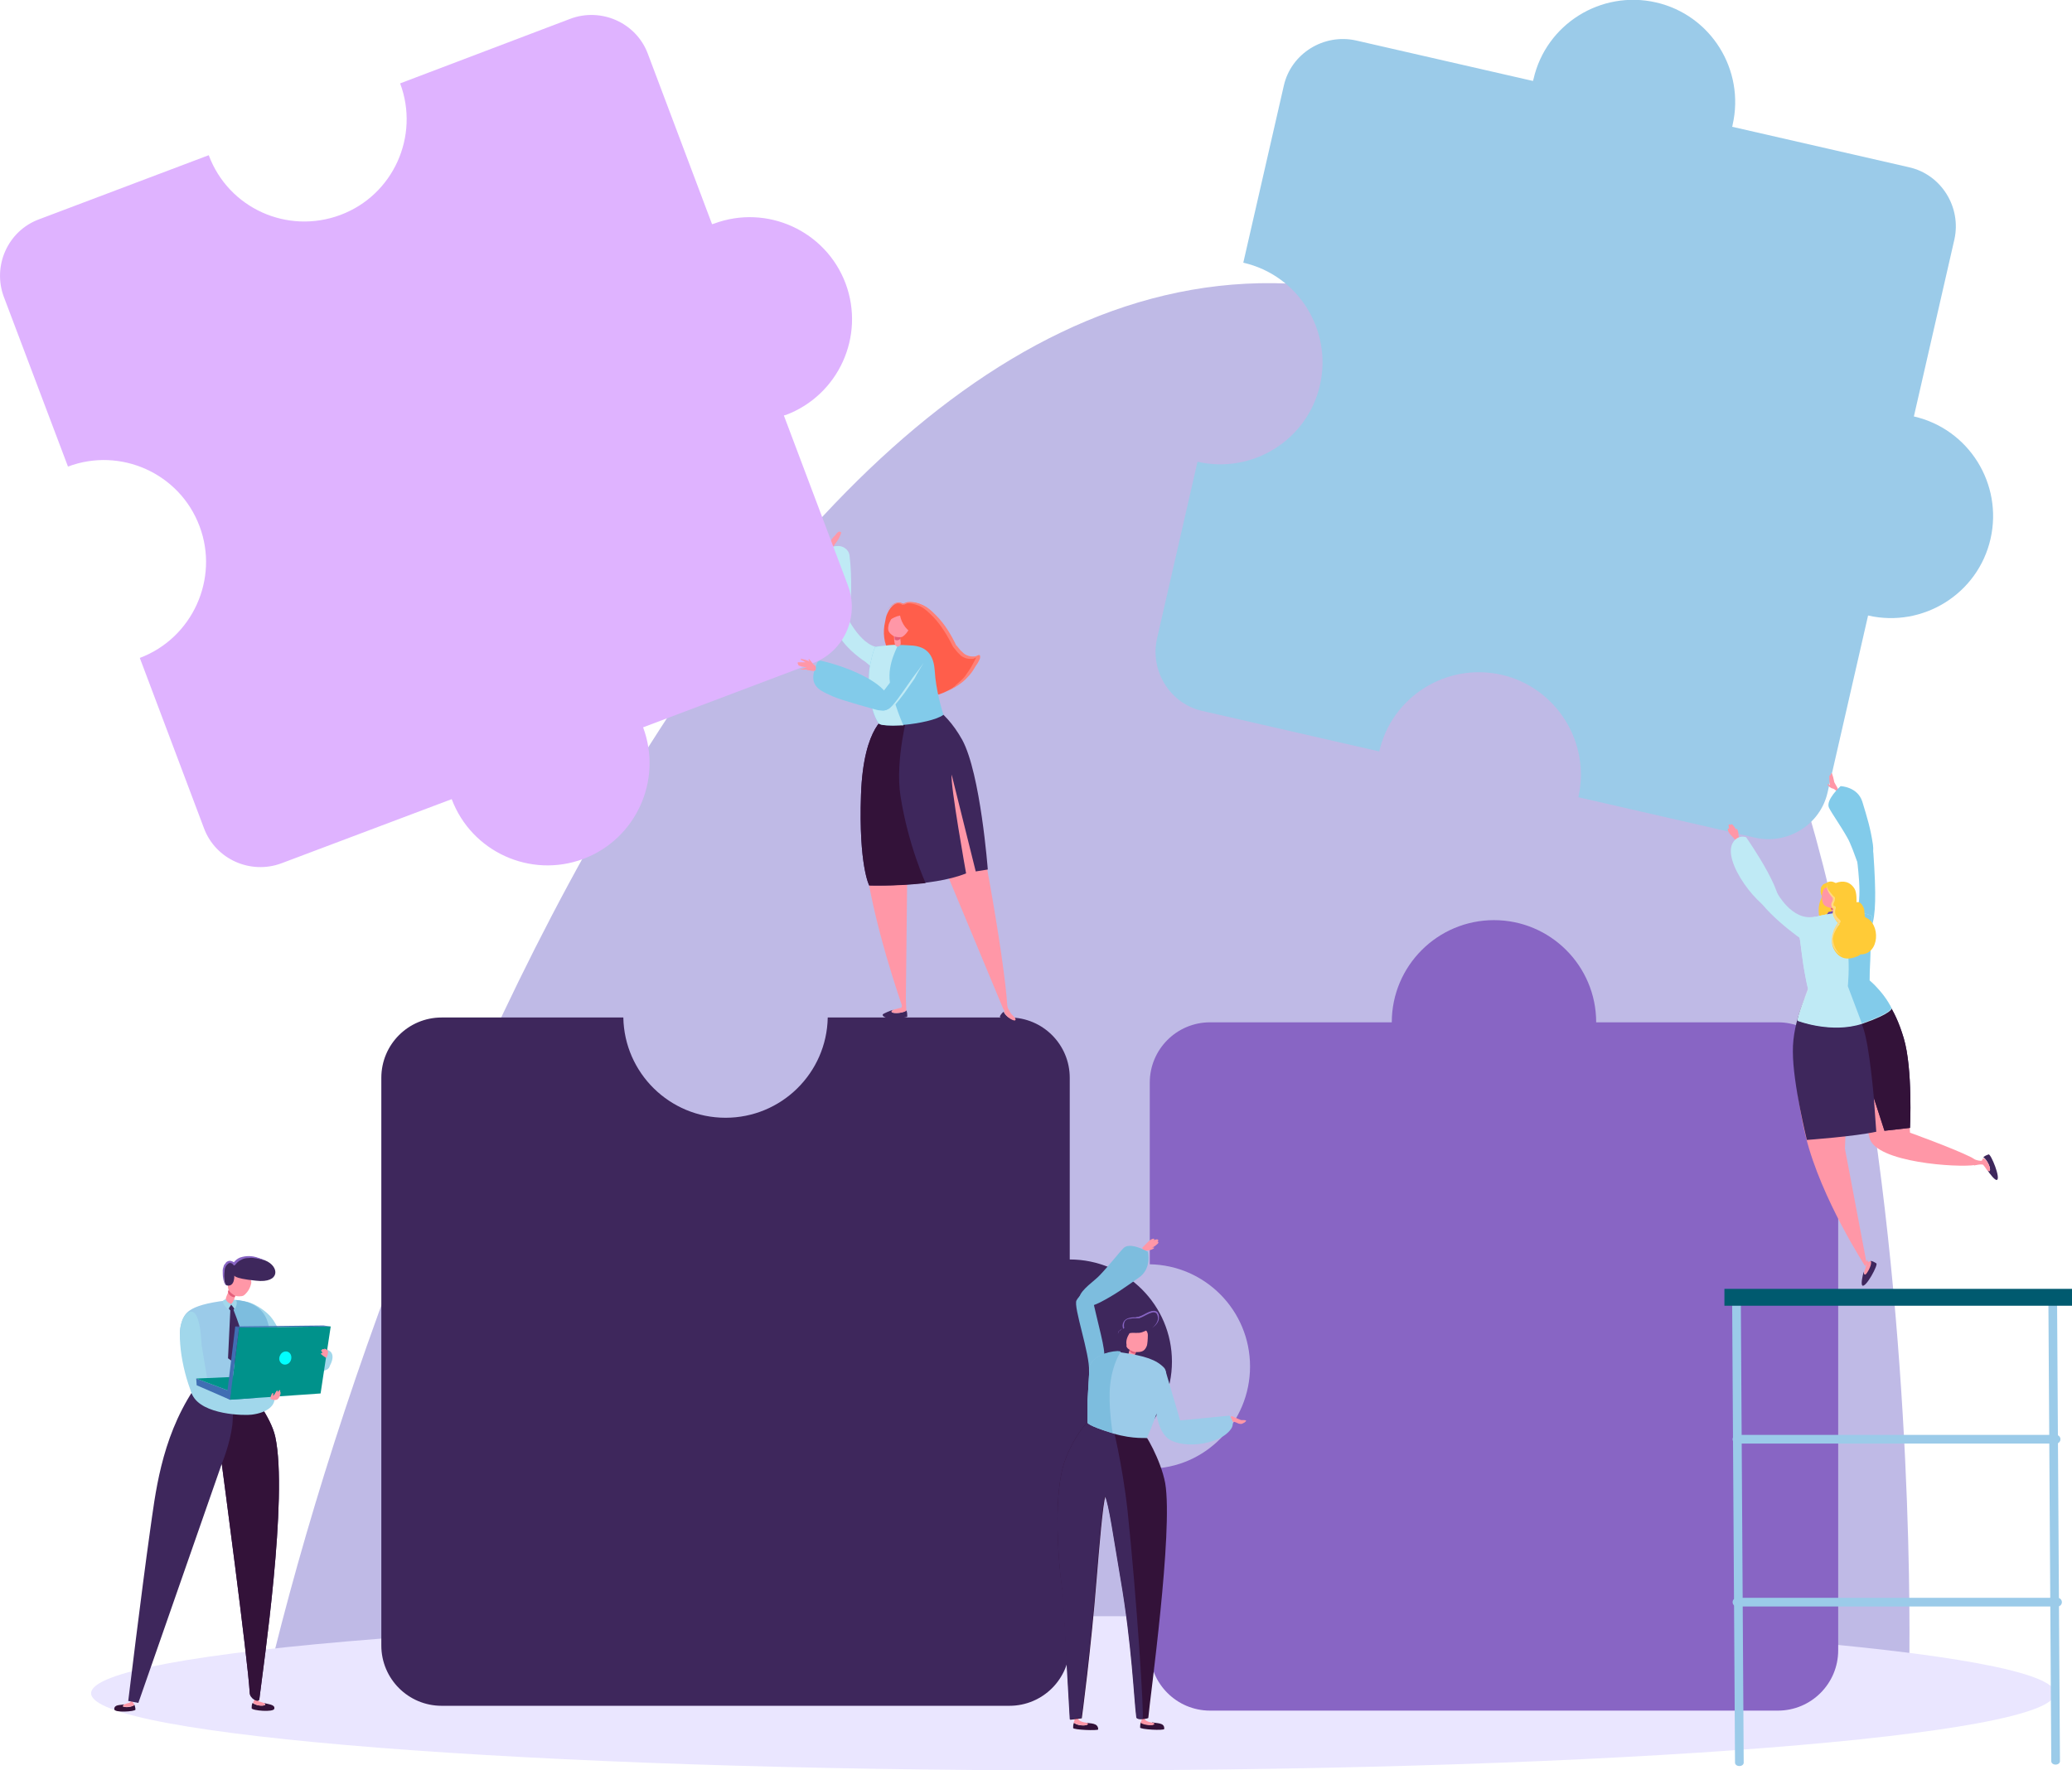 <?xml version="1.0" encoding="utf-8"?>
<!-- Generator: Adobe Illustrator 23.0.3, SVG Export Plug-In . SVG Version: 6.00 Build 0)  -->
<svg version="1.1" id="Capa_1" xmlns="http://www.w3.org/2000/svg" xmlns:xlink="http://www.w3.org/1999/xlink" x="0px" y="0px"
	 viewBox="0 0 429.8 367.3" style="enable-background:new 0 0 429.8 367.3;" xml:space="preserve">
<style type="text/css">
	.st0{fill:#BFBAE6;}
	.st1{fill:#EAE6FF;}
	.st2{fill:#3E275C;}
	.st3{fill:#9BCBE9;}
	.st4{fill:#FF97A7;}
	.st5{fill:#BFEAF5;}
	.st6{fill:#DFB3FF;}
	.st7{fill:#8865C4;}
	.st8{fill:#FFCB37;}
	.st9{fill:#331239;}
	.st10{fill:#82CBEA;}
	.st11{fill:#E45D79;}
	.st12{fill:#CBE7F2;}
	.st13{fill:#7050B2;}
	.st14{fill:#FFD980;}
	.st15{fill:#7DBDDE;}
	.st16{fill:#FF5E4B;}
	.st17{fill:#FF8076;}
	.st18{fill:#005A6F;}
	.st19{fill:#A1D7EB;}
	.st20{fill:none;stroke:#3E275C;stroke-width:0;stroke-linecap:round;stroke-linejoin:round;}
	.st21{fill:#406EB3;}
	.st22{fill:#00928B;}
	.st23{fill:#00FFFF;}
</style>
<title>PQR</title>
<g>
	<g>
		<path class="st0" d="M55.6,348.1H396c0,0,6.2-229.7-84.1-276.6C179.8,2.7,84.1,229,55.6,348.1z"/>
		<path class="st1" d="M426.3,351.3c0,8.8-91.2,16-203.7,16c-112.5,0-203.7-7.2-203.7-16s91.2-16,203.7-16
			C335.1,335.3,426.3,342.5,426.3,351.3z"/>
	</g>
	<g>
		<path class="st2" d="M129.3,211.1H91.6c-6.9,0-12.5,5.6-12.5,12.5v37.7v42.4v37.7c0,6.9,5.6,12.5,12.5,12.5h37.7h42.4h37.7
			c6.9,0,12.5-5.6,12.5-12.5v-37.7c11.7,0,21.2-9.5,21.2-21.2c0-11.7-9.5-21.2-21.2-21.2v-37.7c0-6.9-5.6-12.5-12.5-12.5h-37.7
			c-0.2,11.5-9.6,20.8-21.2,20.8C138.9,231.9,129.5,222.6,129.3,211.1z"/>
		<path class="st3" d="M327.4,165.4l36.7,8.4c6.7,1.5,13.5-2.7,15-9.4l8.4-36.7c11.4,2.6,22.8-4.5,25.4-15.9
			c2.6-11.4-4.5-22.8-15.9-25.4l8.4-36.7c1.5-6.7-2.7-13.5-9.4-15l-36.7-8.4c0-0.1,0.1-0.2,0.1-0.4c2.6-11.4-4.5-22.8-15.9-25.4
			c-11.4-2.6-22.8,4.5-25.4,15.9c0,0.1-0.1,0.2-0.1,0.4l-36.7-8.4c-6.7-1.5-13.5,2.7-15,9.4l-8.4,36.7c11.4,2.6,18.5,14,15.9,25.4
			c-2.6,11.4-14,18.5-25.4,15.9l-8.4,36.7c-1.5,6.7,2.7,13.5,9.4,15l36.7,8.4c2.6-11.4,14-18.5,25.4-15.9
			C322.8,142.6,330,154,327.4,165.4z"/>
		<g>
			<path class="st4" d="M171.5,111.1c0.3-0.3,0.5,0.2,0.6,0.7c0.1,0.1,0.1,0.3,0.2,0.5c0,0,0,0,0,0c0.2-0.5,0.6-0.9,1-1.3
				c0.2-0.3,0.6-0.8,0.9-0.7c0,0,0.1,0,0.1,0.1c0,0,0,0,0,0c0,0,0,0,0,0c0.1,0,0.2,0,0.2,0.1c-0.1,0.4-0.3,0.8-0.5,1.2
				c-0.4,0.8-1.1,1.3-1.2,2.2c-0.1,0.2-0.2,0.4-0.5,0.3c0,0,0,0,0,0c-0.1,0-0.2,0-0.2,0c0,0-0.1,0-0.1,0c0,0,0,0,0-0.1
				c0,0,0,0,0-0.1c0-0.1-0.1-0.2-0.1-0.3c-0.1-0.2-0.2-0.4-0.3-0.6c0,0,0-0.1,0-0.1c0-0.2-0.1-0.4-0.1-0.5
				C171.3,112,171.2,111.3,171.5,111.1z"/>
		</g>
		<g>
			<path class="st5" d="M180.7,138.3l0.2,0.2c0,0-1.4-1.2-1.4-1.2c-0.2-0.1-0.4-0.3-0.6-0.4c-1.8-1.3-5.1-4-5.7-7.2
				c-0.8-4.1,2.1-2.5,2.1-2.5s3,6.7,6.9,7.1C183.2,134.4,182.6,139.5,180.7,138.3z"/>
		</g>
		<g>
			<path class="st5" d="M176.2,132.7c0.6-0.3-0.3-2.7-0.2-3.5c0.6-3,0.8-9.6,0.2-14.1c-0.2-1.1-1.4-2-2.7-1.8c0,0,0,0-0.1,0
				c-3.6,0.4-3.1,3.1-3.1,5.1c0.1,2.1,1.6,8.8,2.2,10.8C173,130.3,174.9,133.5,176.2,132.7z"/>
		</g>
		<path class="st6" d="M29,136.5l13.3,35.3c2.4,6.5,9.7,9.7,16.1,7.3l35.3-13.3c4.1,10.9,16.3,16.5,27.3,12.4
			c10.9-4.1,16.5-16.3,12.4-27.3l35.2-13.3c6.5-2.4,9.7-9.7,7.3-16.1l-13.3-35.3c0.1,0,0.2-0.1,0.4-0.1
			c10.9-4.1,16.5-16.3,12.4-27.3c-4.1-10.9-16.3-16.5-27.3-12.4c-0.1,0-0.2,0.1-0.4,0.1l-13.3-35.3c-2.4-6.5-9.7-9.7-16.1-7.3
			L83,17.3c4.1,10.9-1.4,23.2-12.4,27.3c-11,4.1-23.2-1.4-27.3-12.4L8.1,45.5c-6.5,2.4-9.7,9.7-7.3,16.1l13.3,35.2
			c10.9-4.1,23.2,1.4,27.3,12.4C45.5,120.1,39.9,132.4,29,136.5z"/>
		<path class="st7" d="M238.5,304.7v37.7c0,6.9,5.6,12.5,12.5,12.5h37.7h42.4h37.7c6.9,0,12.5-5.6,12.5-12.5v-37.7v-42.4v-37.7
			c0-6.9-5.6-12.5-12.5-12.5h-37.7c0-11.7-9.5-21.2-21.2-21.2c-11.7,0-21.2,9.5-21.2,21.2H251c-6.9,0-12.5,5.6-12.5,12.5v37.7
			c11.5,0.2,20.8,9.6,20.8,21.2C259.3,295.1,250,304.6,238.5,304.7z"/>
	</g>
	<g>
		<g>
			<g>
				<path class="st8" d="M379.2,183c-0.2,0.1-0.4,0.2-0.6,0.3c-0.2,0.1-0.4,0.1-0.5,0.3c-0.2,0.2-0.3,0.4-0.4,0.6c0,0.1,0,0.1,0,0.2
					c0,0,0,0.1,0,0.1c0,0.2-0.1,0.5,0,0.7c0,0.2,0.1,0.5,0.2,0.7c0.1,0.4-0.9,1.4-0.6,3.9c0.5,1.6,2.9,3,4.6,1.9
					c0.8-0.5,0.3-2.4,0.3-3.1c-0.1-1.6-0.4-3.2-1-4.7c0.5,0.5,0.9,1.2,1.1,1.8c0,0.1,0.2,0.1,0.2,0
					C382.2,184.4,380.7,182.4,379.2,183z"/>
			</g>
			<g>
				<g>
					<path class="st2" d="M386.3,266.7c-0.3-0.3,0-1.8,0.3-2.9c0,0.4,0.1,0.8,0.4,0.4c0.5-0.5,1.2-2,1-2.6c0.4,0,0.9,0.3,1.2,0.5
						C389.7,262.3,387,267.3,386.3,266.7z"/>
				</g>
				<g>
					<path class="st4" d="M387.1,264.3c-0.4,0.4-0.4-0.1-0.4-0.4c0.2-0.7,0.4-1.2,0.4-1.3c0.1-0.3-0.1-0.6-0.1-0.6l0.4-0.7
						c0,0-0.1,0.8,0.4,0.4c0.1-0.1,0.2,0,0.3,0C388.3,262.3,387.6,263.7,387.1,264.3z"/>
				</g>
			</g>
			<g>
				<g>
					<path class="st2" d="M414.2,244.8c-0.4,0.1-1.4-1.2-2-2.1c0.3,0.2,0.6,0.4,0.6-0.1c0-0.7-0.8-2.2-1.4-2.5
						c0.3-0.3,0.8-0.5,1.1-0.6C413,239.4,415.1,244.6,414.2,244.8z"/>
				</g>
				<g>
					<path class="st4" d="M412.8,242.7c0,0.5-0.3,0.3-0.6,0.1c-0.4-0.6-0.7-1-0.8-1.1c-0.2-0.3-1.9,0.1-1.9,0.1l-0.8-1.6
						c0,0,2.5,1.1,2.5,0.4c0-0.1,0.1-0.2,0.2-0.3C412.1,240.5,412.8,241.9,412.8,242.7z"/>
				</g>
			</g>
			<g>
				<path class="st4" d="M387.7,203.9c0,0.1,2.5,2.6,4.3,6.4c2.1,4.4,3.3,7.4,3.6,13.9c0.1,2.2,0.6,10.8,0.6,10.8s8.9,3.2,12.7,5.1
					c0.8,0.4,1.9,1.4,0.8,1.6c-3.5,0.6-20.6-0.5-21.9-5.6c-2.2-9.1-4.3-18.2-4.3-18.2l-0.8,20.4l4.5,23.8l-0.3,0.6
					c0.1,0.1-9.1-13.9-12.3-26.8c-1.9-7.5-2.6-16.8-2.3-18.9c1.4-8.1,2.7-10,2.8-12.1C376.8,205.2,385.3,205.4,387.7,203.9z"/>
			</g>
			<g>
				<path class="st2" d="M375.3,205.1c0,0-3.5,6.5-3.4,13.1c0,6.6,2.9,18.3,2.9,18.3s9.8-0.7,14.4-1.7l-0.5-7l2.2,6.8l5.3-0.6
					c0,0,0.6-12.2-1.3-18.6c-1.9-6.4-4.5-9.6-7.9-12L375.3,205.1z"/>
			</g>
			<g>
				<path class="st9" d="M388.7,227.8l2.2,6.8l5.3-0.6c0,0,0.6-12.2-1.3-18.6c-1.9-6.4-4.5-9.6-7.9-12l-4.3,0.6c0,0,2.6,5.9,3.8,9.3
					C387.8,217,388.7,227.8,388.7,227.8z"/>
			</g>
			<g>
				<g>
					<path class="st4" d="M381.4,163.8c0.1-0.1-0.2-0.1-0.2-0.2c-0.1-0.3-0.4-0.7-0.7-1.3c0,0-0.4-2-0.6-1.9
						c-0.2,0.1-0.1,0.4-0.1,0.4s-0.2,0-0.3,0.1c-0.1,0.2,0,1.7,0.1,2c0,0-0.4-0.3-0.5-0.2c-0.1,0.2,0.7,0.9,1.1,0.9
						c0,0,0.3,0.1,0.5,0.3C381,164.2,381.2,163.9,381.4,163.8z"/>
				</g>
			</g>
			<g>
				<g>
					<path class="st4" d="M360.3,174.3c-0.1,0.1-0.2,0-0.3,0c-0.2-0.2-0.7-0.8-1.1-1.2c0,0-0.6-0.7-0.5-1.2c0,0,0.1-0.1,0.3,0.1
						c0,0-0.2-0.7-0.1-0.9c0.2-0.2,0.4,0.1,0.4,0.1s0-0.2,0.2-0.2c0.2,0,0.9,0.9,1,1.4c0,0-0.1-0.5,0-0.5c0.2,0,0.5,1,0.4,1.3
						c0,0,0.1,0.4,0.1,0.6C360.7,174.1,360.5,174.1,360.3,174.3z"/>
				</g>
			</g>
			<g>
				<g>
					<path class="st10" d="M386.3,166.3c1,3.3,1.7,5.5,2.2,8.9c0.6,4.3-2.7,5.2-3.1,4c-0.7-1.9-1.5-4.2-2.2-5.4
						c-1.4-2.5-3.2-5-3.8-6.2c-0.8-1.6,2.4-4.5,2.4-4.5S385.3,163.2,386.3,166.3z"/>
				</g>
			</g>
			<g>
				<polygon class="st2" points="381.2,187.8 381.2,187.8 381.2,187.8 				"/>
			</g>
			<g>
				<path class="st4" d="M380.7,187c0,0,0.6,2.8,0.5,3.1c-0.1,0.3-0.6,0.8-1,0.1c-0.4-0.7-0.3-3.2-0.3-3.2L380.7,187z"/>
			</g>
			<g>
				<path class="st11" d="M380.9,188.2c-0.3,0.5-0.8,0.6-1.1,0.5c-0.1-0.5,0-0.5,0-1l1-0.1C380.9,188.1,380.9,187.7,380.9,188.2z"/>
			</g>
			<g>
				<path class="st4" d="M378,186.8c-0.2-0.5,0-2.2,0.5-2.5c0.9-0.6,3.2,0,3.5,0.4c0.4,0.4,0.3,1,0.3,1.5c-0.1,0.5-0.4,1.3-0.7,1.7
					c-0.3,0.3-1.2,0.6-1.7,0.5C378.5,188.1,378.1,187.7,378,186.8z"/>
			</g>
			<g>
				<path class="st12" d="M372.8,191.6c1.1-0.6,3.9-1.6,7.3-2.1c1.1-0.2,2.4-0.3,3.6-0.3c2.6-0.1,4.6,0.8,4.6,0.8
					s-0.5,12.4-0.5,13.9c-2.5,1.9-2.5,1.8-5.2,2.3c-4.2,0.8-6.7,0.4-7.4-0.3c-0.4-1.8-1.1-5.1-1.4-7.7
					C373.3,193.9,372.8,191.6,372.8,191.6z"/>
			</g>
			<g>
				<path class="st5" d="M363.2,183.7c-1.2-4,5.4,1.5,5.4,1.5s3.1,5.9,7.7,5c1.5-0.3-2.4,4.8-2.4,4.8S364.8,188.8,363.2,183.7z"/>
			</g>
			<g>
				<path class="st5" d="M368.1,188.8c-2.5,0.6-11.4-10.3-8.5-14.2c1.1-1.5,2.6-0.9,2.6-0.9S372.1,187.8,368.1,188.8z"/>
			</g>
			<g>
				<g>
					<path class="st10" d="M388.6,177c0.6,8.7,0.5,12.9-0.4,15.3c-0.4,1.1-3.2-0.8-3.4-2.4c1.9-3.4,0.2-11.3,0.4-12.8
						C385.4,176,388.4,174.3,388.6,177z"/>
				</g>
			</g>
			<g>
				<path class="st13" d="M379.3,189.2c0,0,2.2-0.4,2.7-0.6l0.7,0.7l-3.8,0.5L379.3,189.2z"/>
			</g>
			<g>
				<path class="st12" d="M375.2,204.5c0.1,0.3-1.9,4.7-2.4,7.2c0,0,7,2.7,13.4,0.6c6.3-2.2,6.1-3.2,6.1-3.2s-1.3-3.1-5.1-6.1
					L375.2,204.5z"/>
			</g>
			<g>
				<path class="st5" d="M387.8,203.4c0-2.7,0.5-13.4,0.5-13.4s-2-0.9-4.6-0.8c-1.2,0-2.5,0.1-3.6,0.3c-3.4,0.5-6.2,1.5-7.3,2.1
					c0,0,0.5,2.3,1,6.6c0.3,2.4,0.8,5.3,1.3,7.2c-0.5,1.4-1.8,4.5-2.2,6.4c0,0,7,2.7,13.4,0.6c6.3-2.2,6.1-3.2,6.1-3.2
					S391.1,206.3,387.8,203.4z"/>
			</g>
			<g>
				<path class="st10" d="M387.8,203.4c0-2.7,0.5-13.4,0.5-13.4s-2-0.9-4.6-0.8c-0.7,0-1.4,0.1-2.1,0.1c-0.1,0,1.2,3.8,1.7,7.7
					c0.4,3.8,0,7.6,0,7.6l2.9,7.7c0,0,0.8-0.3,1.1-0.4c5.2-1.9,5-2.8,5-2.8S391.1,206.3,387.8,203.4z"/>
			</g>
			<g>
				<path class="st8" d="M386.9,190.3c-0.2-0.4-0.1-1.5-0.3-1.9c-0.6-1.6-1.5-1.2-1.5-1.2s0.1-2-0.4-2.8c-0.9-1.5-2.4-1.8-3.9-1.2
					c-0.8,0.3-1.4,0-1.6,0.8c0,0,0,0,0-0.1c0,0-0.1,0-0.1,0c-0.2,0.5,0.2,1.1,0.5,1.5c0.3,0.4,0.6,0.8,0.8,1.2
					c0.2,0.5-0.4,1-0.4,1.6c0,0.3,0.3,0.5,0.6,0.6c-0.5,1,0,2.3,1,2.9c-1.2,1.5-2.2,3.5-1.1,5.4c1.2,2,2.9,2.1,4.8,1.3
					c0.1,0,0.7-0.4,0.6-0.4C389.9,198.1,390.2,191.6,386.9,190.3z"/>
			</g>
			<g>
				<path class="st14" d="M382.1,198.3c-0.6-0.3-1.1-0.7-1.5-1.3c-0.4-0.6-0.6-1.3-0.6-2c0-0.4,0-0.7,0.1-1.1c0.1-0.3,0.2-0.6,0.3-1
					c0.3-0.6,0.6-1.2,1.1-1.8l0,0.4c-0.3-0.2-0.5-0.4-0.7-0.6c-0.2-0.2-0.3-0.5-0.5-0.8c-0.1-0.3-0.2-0.6-0.1-0.9
					c0-0.3,0.1-0.6,0.2-0.9l0.2,0.3c-0.2,0-0.3-0.1-0.4-0.2c-0.1-0.1-0.3-0.2-0.3-0.4c-0.1-0.3,0-0.6,0.1-0.8
					c0.1-0.2,0.2-0.4,0.2-0.6c0-0.1,0-0.2,0-0.3c0,0-0.1-0.1-0.2-0.2c-0.3-0.4-0.6-0.7-0.8-1.2c-0.2-0.4-0.4-1-0.1-1.4
					c-0.2,0.4,0,0.9,0.3,1.3c0.3,0.4,0.6,0.7,0.9,1.1c0.1,0.1,0.2,0.1,0.3,0.3c0.1,0.2,0,0.3,0,0.4c0,0.3-0.1,0.5-0.2,0.7
					c-0.1,0.2-0.1,0.4-0.1,0.5c0,0.1,0.2,0.2,0.3,0.2c0.1,0,0.2,0.1,0.2,0.3c0,0,0,0,0,0.1c-0.2,0.5-0.2,1,0,1.4
					c0.1,0.2,0.2,0.4,0.4,0.6c0.2,0.2,0.4,0.4,0.5,0.5l0,0c0.1,0.1,0.1,0.3,0.1,0.4l0,0c-0.4,0.4-0.7,1-1,1.6
					c-0.1,0.3-0.3,0.6-0.4,0.9c-0.1,0.3-0.1,0.6-0.2,0.9C380.3,196.3,381,197.6,382.1,198.3z"/>
			</g>
		</g>
	</g>
	<g>
		<g>
			<g>
				<g>
					<path class="st9" d="M227.8,358.8c0-1.4-1.6-1.2-2.7-1.4c0.3,0.2,0.6,0.4,0.2,0.5c-0.7,0.2-2.1,0-2.5-0.5
						c-0.2,0.3-0.2,0.8-0.2,1.1C222.6,358.9,227.8,359.1,227.8,358.8z"/>
				</g>
				<g>
					<path class="st4" d="M225.3,357.9c0.5-0.1,0.6-0.4-0.1-0.5c-0.6-0.1-1.1-0.3-1.2-0.4c-0.3-0.1-0.4-0.6-0.4-0.6l-0.6,0
						c0,0-0.2,0.9-0.3,1C223.2,357.8,224.6,358.1,225.3,357.9z"/>
				</g>
			</g>
			<g>
				<g>
					<path class="st9" d="M241.5,358.7c0.1-1.4-1.6-1.1-2.6-1.4c0.3,0.2,0.6,0.4,0.2,0.5c-0.6,0.2-2-0.1-2.4-0.5
						c-0.2,0.3-0.2,0.8-0.2,1.1C236.4,358.8,241.5,359.1,241.5,358.7z"/>
				</g>
				<g>
					<path class="st4" d="M239.1,357.9c0.4-0.1,0.6-0.4-0.1-0.5c-0.6-0.1-1.1-0.3-1.2-0.4c-0.3-0.1-0.4-0.5-0.4-0.5l-0.5,0
						c0,0-0.2,0.8-0.3,0.9C237,357.8,238.4,358,239.1,357.9z"/>
				</g>
			</g>
			<g>
				<g>
					<g>
						<path class="st9" d="M221.1,302.5c1.6-4.2,4.3-7.6,5.1-7.9c2.3,0.1,9.7,2.2,10.6,2.2c0.7,0.4,4,6.1,4.9,10.9
							c1.7,10-3.2,44.9-3.5,48.7c0,0.2-2.3,0.5-2.4,0c-0.5-3.8-0.9-15-3.3-28.9c-1.4-8.2-2.4-15.4-3.2-17
							c-0.5,1.1-1.3,10.7-1.8,16.8c-1.2,15.2-3.1,29.2-3.1,29.2l-2.4,0.3l-1.5-26.4C220.3,330.3,217.7,311,221.1,302.5z"/>
					</g>
				</g>
			</g>
			<g>
				<path class="st4" d="M255.1,294.4c0,0,0,0.2,0,0.2c0,0.1,0.5,0.5,0.5,0.4c0-0.2,0.8,0.1,1,0.2c0.2,0.1,0.4,0.2,0.6,0.2
					c0.4,0.1,0.6-0.1,1-0.3c0,0,0.3-0.3,0.3-0.3c-0.1-0.3-0.8-0.1-1.1-0.2c-0.5-0.2-0.8-0.3-1.2-0.5
					C255.6,293.8,255.3,293.6,255.1,294.4z"/>
			</g>
			<g>
				<g>
					<g>
						<path class="st2" d="M221.1,302.5c1.6-4.2,4.3-7.6,5.1-7.9c0.9,0,4.5,0.8,4.5,0.8s2.1,8.1,3.2,18.1c1.9,18,3.5,43.1,3.1,43.1
							c-0.6,0.1-1.2,0-1.3-0.3c-0.5-3.8-0.9-15-3.3-28.9c-1.4-8.2-2.4-15.4-3.2-17c-0.5,1.1-1.3,10.7-1.8,16.8
							c-1.2,15.2-3.1,29.2-3.1,29.2l-2.4,0.3l-1.5-26.4C220.3,330.3,217.7,311,221.1,302.5z"/>
					</g>
				</g>
			</g>
			<g>
				<g>
					<path class="st4" d="M237,259.1c-0.1-0.1,0-0.2,0-0.3c0.2-0.2,0.8-0.8,1.2-1.2c0,0,0.7-0.7,1.2-0.6c0,0,0.1,0.1-0.1,0.3
						c0,0,0.7-0.3,0.9-0.1c0.2,0.2-0.1,0.4-0.1,0.4s0.2,0,0.2,0.2c0,0.2-0.9,0.9-1.4,1.1c0,0,0.5-0.2,0.5,0s-1,0.6-1.3,0.5
						c0,0-0.4,0.1-0.6,0.1C237.2,259.5,237.1,259.3,237,259.1z"/>
				</g>
			</g>
			<g>
				<g>
					<path class="st15" d="M236.2,265.1c-3,2.1-4.9,3.5-8,5.1c-4,2-4.6,0.2-4.3-1.1c0.4-1.6,3.2-3.4,4.2-4.5c2.1-2.2,4-4.7,5-5.7
						c1.4-1.3,5,0.8,5,0.8S239,263.2,236.2,265.1z"/>
				</g>
			</g>
			<g>
				<g>
					<path class="st15" d="M226.6,269.4c2,8.8,2.9,11,2.3,13.5c-0.3,1.2-2.6,3.3-3,1.6c0.2-3.6-3.3-13.4-2.6-14.7
						C223.8,268.8,226,266.6,226.6,269.4z"/>
				</g>
			</g>
			<g>
				<g>
					<path class="st4" d="M234.9,278.4c0,0-0.9,2.3-0.8,2.7c0.1,0.4,0.6,1,1.1,0.4c0.5-0.6,0.6-2.9,0.6-2.9L234.9,278.4z"/>
				</g>
				<g>
					<path class="st11" d="M234.3,280.2c0.2,0.4,0.7,0.8,1.3,0.6c0.1-0.5,0.2-1.1,0.3-1.5l-1.1-0.3
						C234.6,279.4,234.5,279.7,234.3,280.2z"/>
				</g>
			</g>
			<g>
				<path class="st4" d="M234,275.8c0.4-0.2,1.6-0.2,2.8-0.2c0.7,0,1.3,0.6,1.3,1.4c0,0.9-0.1,1.9-0.2,2.2c-0.4,1-0.9,1.4-2.4,1.3
					c-0.5,0-1.4-0.5-1.7-0.9c-0.3-0.5-0.4-1.5-0.4-2.1C233.4,276.8,233.4,276.1,234,275.8z"/>
			</g>
			<g>
				<g>
					<path class="st3" d="M226,283.5l-0.4,7l0,4.7c0,0,0.1,0.6,5.3,2.2c4.4,1.3,7,0.8,7,1c-0.4,0.8,5.6-12.4,3.6-14.6
						c-1.6-1.7-4-2.5-8.8-3.2C230.1,280.2,226.7,281.3,226,283.5z"/>
				</g>
			</g>
			<g>
				<path class="st3" d="M239.7,283.7c0,0-1.3,10.6,2.1,14.3c2.5,2.8,11.2,2,13.6-1.6c0.9-1.4-0.4-2.7-0.4-2.7l-10.2,1l-3-10.2
					L239.7,283.7z"/>
			</g>
			<g>
				<g>
					<path class="st15" d="M226,283.5l-0.4,7l0,4.7c0,0,0.1,0.6,4.8,2c0.1,0,0.4,0.1,0.4,0.1s-1-5.9-0.5-10.1
						c0.5-4.4,2.2-6.8,2.2-6.8s-0.4-0.1-0.7-0.1C229.5,280.4,226.6,281.5,226,283.5z"/>
				</g>
			</g>
			<g>
				<path class="st2" d="M233,275.4c-0.2-0.5-0.2-1.1,0.2-1.5c0.3-0.3,0.7-0.5,1.1-0.6h0c0.4-0.1,1.8-0.1,2-0.2
					c1.4-0.5,3.4-2.3,3.9-0.2c0.4,1.7-2.1,3.1-3.3,3.5c-0.9,0.3-1.7,0-2.6,0.2c-0.5,0.8-0.8,1.6-0.6,2.5c0,0.1-0.1,0.1-0.1,0.1
					c-0.8-0.3-1.8-2.1-1.8-2.5C231.8,276.3,232.4,275.5,233,275.4z"/>
			</g>
			<g>
				<path class="st7" d="M231.9,276.8c0-0.3,0.2-0.6,0.4-0.8c0.2-0.2,0.5-0.4,0.8-0.4c0,0,0.1,0,0.1-0.1l0,0l0,0
					c-0.1-0.4-0.1-0.9,0.1-1.3c0.2-0.4,0.7-0.6,1.1-0.6l0,0h0l0,0l0,0c0.4-0.1,0.8-0.1,1.2-0.1c0.2,0,0.4,0,0.6,0
					c0.1,0,0.3,0,0.3-0.1c0.1,0,0.2-0.1,0.3-0.1c0.7-0.3,1.4-0.8,2.2-1c0.4-0.1,0.7,0,0.9,0.2c0.2,0.3,0.3,0.7,0.3,1.1
					c-0.1,0.8-0.6,1.4-1.2,1.9c0.6-0.4,1.3-1.1,1.4-1.9c0-0.2,0-0.4,0-0.6c0-0.2-0.1-0.4-0.2-0.6c-0.1-0.2-0.3-0.4-0.6-0.4
					c-0.2-0.1-0.5,0-0.7,0c-0.8,0.2-1.5,0.7-2.2,1c-0.1,0-0.2,0.1-0.3,0.1c-0.1,0-0.1,0.1-0.2,0.1c-0.2,0-0.4,0-0.6,0.1
					c-0.4,0-0.8,0-1.2,0.1l0,0h0l0,0c-0.5,0.1-1,0.3-1.3,0.8c-0.3,0.5-0.3,1-0.1,1.5l0.1-0.1c-0.4,0-0.6,0.3-0.8,0.5
					C232,276.1,231.9,276.4,231.9,276.8z"/>
			</g>
		</g>
	</g>
	<g>
		<g>
			<g>
				<g>
					<path class="st2" d="M185.3,209.5c-0.3,0.2-0.6,0.5-0.1,0.6c0.7,0.2,2.3,0,2.8-0.5c0.2,0.4,0.2,0.9,0.2,1.3
						c0,0.3-3.1,0.4-4.1,0.3c-0.4,0-1.1-0.4-1-0.7C183.1,210.3,184.9,209.6,185.3,209.5z"/>
				</g>
				<g>
					<path class="st4" d="M185.2,210.1c-0.5-0.2-0.2-0.4,0.1-0.6c0.7-0.2,1.4-0.4,1.6-0.4c0.3-0.1,0.4-2,0.4-2h0.6
						c0,0,0.1,2.5,0.1,2.6C187.5,210.1,185.9,210.3,185.2,210.1z"/>
				</g>
			</g>
			<g>
				<g>
					<path class="st2" d="M210.5,211.1c0.2,0.3,0.3,0.7-0.2,0.6c-0.7-0.2-2-1.2-2.1-1.8c-0.3,0.2-0.7,0.7-0.8,1
						c-0.1,0.2,2.4,1.9,3.3,2.4c0.4,0.2,1.1,0.2,1.2,0C212,212.9,210.7,211.4,210.5,211.1z"/>
				</g>
				<g>
					<path class="st4" d="M210.3,211.7c0.5,0.1,0.4-0.3,0.2-0.6c-0.5-0.5-0.9-0.9-0.9-1c-0.2-0.3-1-1.8-1-1.8l-0.3,0.4
						c0,0,0.1,1,0,1.1C208.3,210.5,209.5,211.5,210.3,211.7z"/>
				</g>
			</g>
			<g>
				<path class="st4" d="M194.2,146.9c0,0.2,3,4,4.7,8c2.8,6.5,8.8,39.8,9.9,51.9c0.1,1.4,0.1,2,0.4,3c0.2,0.7-1-0.2-1.1-0.5
					L188.4,162l-0.5,45.7l-0.7,1.2c0,0-6.3-17.7-7.8-31c-3-26.8,4.4-27.3,4.7-29.4C185.5,149.1,191.6,148.2,194.2,146.9z"/>
			</g>
			<g>
				<path class="st2" d="M184.1,148.5c0,0-5,1.8-5.5,16.4s1.7,18.8,1.7,18.8s13,0.4,20.1-2.5c0,0-3.3-18.4-3-20.5l5,20.1l2.5-0.4
					c0,0-1.5-19.9-5.3-26.9c-3.9-7-8.5-8.2-8.5-8.2L184.1,148.5z"/>
			</g>
			<g>
				<path class="st9" d="M184.1,148.5c0,0-5,1.8-5.5,16.4s1.7,18.8,1.7,18.8s5.2,0.2,10.9-0.4c0.3,0,0.8-0.1,0.8-0.1
					s-3.6-7.8-5.2-18c-1.2-7.5,1.6-17.6,1.6-17.6L184.1,148.5z"/>
			</g>
			<g>
				<path class="st16" d="M203,136c-0.3,0.1-0.4,0.3-1,0.4c-0.3,0-1.2,0-1.9-0.4c-0.3-0.2-0.6-0.5-0.9-0.8c-0.3-0.3-0.6-0.7-0.9-1.1
					c-1.3-2.8-3.4-6-5.9-7.9c-1.1-0.9-3.5-1.7-4.8-0.8c-1.4-0.9-2.8,0.2-3.5,1.8c-0.3,0.6-0.4,1.2-0.5,1.8c-0.5,2.1-0.3,4.5,0.9,6.3
					c0,0,0,0,0,0c0.6,1.4,1.5,2.7,2.3,3.9c1.6,2.2,3.6,4.1,5.9,5.5c0.3,0.2,0.5-0.1,0.5-0.3c1.1-0.1,2.2-0.5,3.2-1
					c1.3-0.6,2.6-1.5,3.6-2.5C201.4,139.6,203.5,136.2,203,136z"/>
			</g>
			<g>
				<polygon class="st2" points="187,131.3 187,131.3 187,131.3 				"/>
			</g>
			<g>
				<path class="st10" d="M188.7,133.9C188.7,133.9,188.7,133.9,188.7,133.9c-3.6-0.3-7.1,0.3-7.1,0.3c-0.3,0.1-1.2,3.7-1.3,5
					c-0.4,4.5,0.6,9,2,10.9c0.3,0.4,2.6,0.5,5.1,0.3c3.3-0.3,7-1.1,8.3-2.1c-0.3-0.9-1.6-5.3-1.8-9.1
					C193.7,136.4,192.7,134,188.7,133.9z"/>
			</g>
			<g>
				<path class="st5" d="M186.2,133.8c-2.5,0-4.6,0.4-4.6,0.4c-0.3,0.1-1.2,3.7-1.3,5c-0.4,4.5,0.6,9,2,10.9
					c0.3,0.4,2.3,0.5,4.5,0.4c0.2,0,0.6,0,0.6,0s-2.1-4.6-2.8-8.9C184,137.5,186.5,133.8,186.2,133.8z"/>
			</g>
			<g>
				<path class="st10" d="M191.5,136.6L191.5,136.6C191.5,136.6,191.5,136.6,191.5,136.6c-0.1,0.3-0.2,0.5-0.2,0.7
					c-0.7,2.1-3.9,7.9-6.6,9.6c-3.6,2.2-1.6-3.3-1.6-3.3l4.9-6.4C188.2,136,192.1,134.4,191.5,136.6z"/>
			</g>
			<g>
				<path class="st10" d="M184.5,145.3c-0.7-3.8-9.2-7.1-14.1-8.2c-0.2-0.1-0.7,0-0.9,0.4c-0.2,0.4-0.3,0.9-0.6,1.7
					c-1,3.5,1.8,4.3,3.9,5.3c2.1,0.9,8.8,2.7,8.8,2.7S185.1,148.4,184.5,145.3z"/>
			</g>
			<g>
				<g>
					<path class="st4" d="M186.4,130.4c0,0,0.6,3,0.4,3.3c-0.1,0.3-0.7,0.8-1.1,0.1c-0.4-0.7-0.2-3.4-0.2-3.4L186.4,130.4z"/>
				</g>
				<g>
					<path class="st11" d="M186.8,132.5c-0.3,0.3-0.8,0.5-1.2,0.2c0-0.5-0.1-1.2,0-1.6l1.1-0.1C186.6,131.5,186.7,132,186.8,132.5z"
						/>
				</g>
			</g>
			<g>
				<path class="st4" d="M184.3,129.8c0-0.5,1-2.1,1-2.1c1-1,3.3,0.8,3.5,1.3c0.3,0.5,0,1.1-0.3,1.6c-0.2,0.5-0.8,1.2-1.3,1.5
					c-0.4,0.2-1.3,0.1-1.8-0.1C184.3,131.3,184.1,130.8,184.3,129.8z"/>
			</g>
			<g>
				<path class="st16" d="M190.2,130.7c0-0.1-0.1-0.2-0.2-0.3c0,0,0.1-0.1,0-0.1c-0.5-0.9-1.3-1.7-1.9-2.5c-0.1-0.1-0.1-0.2-0.2-0.4
					c0,0,0,0,0,0c0.1,0,0.2-0.2,0.1-0.3c0-0.1,0-0.1-0.1-0.1c-0.2,0-0.4-0.1-0.6,0c-0.9-0.1-1.9,0.4-2.6,1c-0.1,0.1-0.2,0.1-0.3,0.2
					c-0.1,0-0.1,0.1-0.1,0.2c-0.1,0.1-0.2,0.2-0.2,0.3c-0.1,0.1,0.1,0.2,0.1,0.1c0.6-0.3,1.2-0.7,1.8-0.9c0.2-0.1,0.5-0.1,0.7-0.2
					c0.3,1.6,1.5,3.5,3.1,3.7c0.1,0,0.2-0.1,0.1-0.2c0,0-0.1-0.1-0.1-0.1C190.1,131,190.2,130.9,190.2,130.7z"/>
			</g>
			<g>
				<path class="st5" d="M191.6,137.5c-0.7,1-1.4,2-2.2,3c-0.7,1-1.4,2-2.1,3c-0.7,1-1.4,2-2.2,2.9c-0.2,0.2-0.4,0.4-0.6,0.6
					c-0.2,0.2-0.5,0.3-0.8,0.4c-0.6,0.2-1.2,0.1-1.8-0.1c0.6,0.2,1.2,0.4,1.8,0.3c0.3-0.1,0.6-0.2,0.9-0.4c0.2-0.2,0.5-0.4,0.7-0.6
					c0.9-0.9,1.6-1.9,2.3-2.8c0.7-1,1.4-2,2.1-3C190.3,139.6,191,138.5,191.6,137.5z"/>
			</g>
			<g>
				<path class="st4" d="M165.6,137.4c0.5,0,0.9,0,1.4,0c0,0,0.1,0,0.1,0c-0.2-0.1-0.4-0.2-0.5-0.3c-0.1,0-0.3-0.1-0.4-0.2
					c0,0,0,0,0,0c-0.1,0-0.1-0.1-0.1-0.1c0,0,0,0,0,0c0,0,0,0,0,0c0,0,0-0.1,0-0.1c0,0,0,0,0,0c0,0,0,0,0,0c0,0,0,0,0,0
					c0,0,0,0,0.1,0c0.5,0.1,1,0.2,1.4,0.4c0.1,0,0.2,0.1,0.3,0.2c0,0,0,0,0,0c0-0.1,0-0.2-0.1-0.2c0,0,0,0,0,0c0,0,0,0,0,0
					c0-0.1,0-0.1-0.1-0.2c0-0.1,0.1-0.2,0.2-0.1c0.1,0.2,0.3,0.3,0.4,0.5c0.2,0.2,0.3,0.4,0.5,0.6c0.2,0.1,0.4,0.3,0.4,0.4
					c0.1,0.1,0,0.5,0,0.7c-0.2,0.3-0.7,0.2-1.2,0.1c-0.3,0-0.6-0.1-0.8-0.2c-0.1,0-0.2,0-0.3,0c-0.3,0.1-0.7,0-0.8,0
					c-0.1,0-0.1-0.1,0-0.1c0,0,0,0,0,0c0,0,0,0,0,0c0,0,0,0,0,0c0,0,0,0,0,0c0.1,0,0.1,0,0.2,0c0.3-0.1,0.7-0.3,1.1-0.3
					c-0.1,0-0.3-0.1-0.4-0.1c-0.2,0-0.4-0.1-0.6-0.1c-0.1,0-0.2,0-0.3-0.1c-0.2,0-0.3-0.1-0.5-0.2c-0.1,0,0-0.1,0-0.1c0,0,0,0,0,0
					c0,0,0,0,0,0c0,0,0,0,0,0c0,0,0,0,0,0C165.4,137.6,165.4,137.4,165.6,137.4z"/>
			</g>
			<g>
				<path class="st17" d="M196.5,143.4c0.8-0.3,1.5-0.8,2.2-1.2c0.7-0.5,1.4-1,2-1.7c0.6-0.6,1.1-1.3,1.5-2c0.2-0.4,0.5-0.7,0.7-1.1
					c0.1-0.2,0.2-0.4,0.3-0.6c0-0.1,0.1-0.2,0.1-0.3c0-0.1,0-0.1,0-0.2c0,0,0-0.1,0-0.2c0-0.1-0.1-0.2-0.2-0.2c0,0-0.1,0-0.1,0l0,0
					c-0.3,0.1-0.4,0.2-0.5,0.2c-0.1,0.1-0.3,0.1-0.5,0.1c-0.3,0-0.7,0-1-0.1c-0.3-0.1-0.6-0.2-0.9-0.4c-0.3-0.2-0.5-0.5-0.8-0.7l0,0
					l-0.9-1.1l0,0.1c-1.1-2.3-2.4-4.5-4.2-6.3c-0.9-0.9-1.8-1.8-3.1-2.3c-0.6-0.3-1.2-0.4-1.9-0.5c-0.6-0.1-1.3,0-1.9,0.4l0.1,0
					c-0.3-0.2-0.7-0.3-1.1-0.3c-0.4,0-0.8,0.2-1.1,0.4c-0.6,0.4-1.1,1.1-1.4,1.8c0.3-0.7,0.8-1.3,1.4-1.7c0.3-0.2,0.7-0.3,1-0.3
					c0.4,0,0.7,0.1,1,0.3c0,0,0.1,0,0.1,0l0,0c0.5-0.3,1.1-0.4,1.7-0.3c0.6,0.1,1.2,0.3,1.7,0.5c1.1,0.5,2,1.4,2.9,2.3
					c1.7,1.8,3,4,4.1,6.2l0,0c0,0,0,0,0,0l0.9,1.1l0,0c0.2,0.2,0.5,0.5,0.8,0.8c0.3,0.2,0.7,0.4,1.1,0.5c0.4,0.1,0.7,0.1,1.2,0.1
					c0.2,0,0.4-0.1,0.6-0.2c0.2-0.1,0.3-0.2,0.4-0.2l-0.1,0c-0.1-0.1-0.1-0.1-0.1-0.1c0,0,0,0.1,0,0.1c0,0.1-0.1,0.2-0.1,0.3
					c-0.1,0.2-0.2,0.4-0.3,0.6c-0.2,0.4-0.4,0.7-0.6,1.1c-0.4,0.7-0.9,1.4-1.4,2.1c-0.5,0.6-1.2,1.2-1.8,1.7
					C198,142.5,197.3,143,196.5,143.4z"/>
			</g>
		</g>
	</g>
	<g>
		<g>
			<path class="st3" d="M360.8,366.4c-0.5,0-0.9-0.3-0.9-0.7l-0.6-96.1c0-0.4,0.4-0.7,0.9-0.7c0,0,0,0,0,0c0.5,0,0.9,0.3,0.9,0.7
				l0.6,96.1C361.7,366.1,361.3,366.4,360.8,366.4C360.8,366.4,360.8,366.4,360.8,366.4z"/>
		</g>
		<g>
			<path class="st3" d="M426.4,366.1c-0.5,0-0.9-0.3-0.9-0.7l-0.6-96.1c0-0.4,0.4-0.7,0.9-0.7c0,0,0,0,0,0c0.5,0,0.9,0.3,0.9,0.7
				l0.6,96.1C427.3,365.8,426.9,366.1,426.4,366.1C426.4,366.1,426.4,366.1,426.4,366.1z"/>
		</g>
		<g>
			<path class="st3" d="M426.5,299.5h-66.2c-0.5,0-0.9-0.4-0.9-0.9c0-0.5,0.4-0.9,0.9-0.9h66.2c0.5,0,0.9,0.4,0.9,0.9
				C427.4,299.1,427,299.5,426.5,299.5z"/>
		</g>
		<g>
			<path class="st3" d="M426.8,333.3h-66.5c-0.5,0-0.9-0.4-0.9-0.9c0-0.5,0.4-0.9,0.9-0.9h66.5c0.5,0,0.9,0.4,0.9,0.9
				C427.7,332.9,427.3,333.3,426.8,333.3z"/>
		</g>
		<g>
			<rect x="358.1" y="267.7" class="st18" width="71.4" height="2.9"/>
			<path class="st18" d="M429.8,270.9h-72.1v-3.5h72.1V270.9z M358.5,270.3h70.7V268h-70.7V270.3z"/>
		</g>
	</g>
	<g>
		<g>
			<g>
				<g>
					<g>
						<path class="st9" d="M56.9,354.5c0.2-0.9-1.3-0.9-2.2-1.2c0.3,0.2,0.5,0.4,0.1,0.5c-0.6,0.2-2-0.1-2.4-0.5
							c-0.2,0.3-0.2,0.8-0.2,1.1C52.2,354.9,56.8,355.3,56.9,354.5z"/>
					</g>
				</g>
			</g>
			<g>
				<g>
					<g>
						<path class="st4" d="M54.8,353.8c0.4-0.1,0.2-0.4-0.1-0.5c-0.6-0.2-1-0.3-1.1-0.4c-0.3-0.1-0.3-0.4-0.3-0.4l-0.3-0.1
							c0,0-0.5,0.7-0.5,0.8C52.8,353.8,54.2,354,54.8,353.8z"/>
					</g>
				</g>
			</g>
		</g>
		<g>
			<g>
				<g>
					<g>
						<path class="st9" d="M23.7,354.6c0-1,1.2-0.8,2.1-1c-0.2,0.2-0.5,0.4-0.1,0.5c0.6,0.2,1.8,0,2.2-0.4c0.1,0.3,0.2,0.7,0.2,1
							C28,355.1,23.7,355.4,23.7,354.6z"/>
					</g>
				</g>
			</g>
			<g>
				<g>
					<g>
						<path class="st4" d="M25.7,354.1c-0.4-0.1-0.1-0.3,0.1-0.5c0.5-0.2,0.9-0.3,1-0.3c0.2-0.1,0.3-0.3,0.3-0.3l0.3-0.1
							c0,0,0.4,0.7,0.5,0.8C27.5,354.1,26.3,354.2,25.7,354.1z"/>
					</g>
				</g>
			</g>
		</g>
		<g>
			<g>
				<path class="st2" d="M51.8,288.4c0,0.2,4.4,5.5,5.3,9.7c2.7,12.5-2.5,47.7-3.3,54.4c-0.1,0.9-2-0.1-2-1.3
					c-0.4-7-5.8-47.5-5.8-47.5l-17.3,49.6l-2.1-0.4c0,0,2.7-22.3,4.5-35.1c1.1-7.6,2.2-19,9-29.4C42.1,287.9,48.7,288.2,51.8,288.4z
					"/>
			</g>
		</g>
		<g>
			<g>
				<path class="st9" d="M51.8,288.4c0,0.2,4.4,5.5,5.3,9.7c2.7,12.5-2.5,47.7-3.3,54.4c-0.1,0.9-2-0.1-2-1.3
					c-0.4-7-5.8-47.5-5.8-47.5s1.7-4,2.2-8.1c0.2-1.9,0.2-7.4,0.2-7.4S50.5,288.3,51.8,288.4z"/>
			</g>
		</g>
		<g>
			<g>
				<path class="st19" d="M55.6,285.9c0,0,10-0.5,12.3-1.8c0.2-0.1,0.5-0.5,0.5-0.7c0.7-1.3,1.7-4.1-3.3-3.5
					c-5.6,0.6-9.7,2.6-9.7,2.6S55.7,283,55.6,285.9z"/>
			</g>
		</g>
		<g>
			<g>
				<path class="st19" d="M49.4,271c0,0,4.4,9.3,7.3,12.5c3.7,4.1,3.1-2.4,3.1-2.4s-1.6-5.3-3.4-7.6C54.9,271.4,49.6,268.4,49.4,271
					z"/>
			</g>
		</g>
		<g>
			<g>
				<path class="st3" d="M55.4,275.8c0.6,4.1,0.8,5.7-0.5,11c-0.4,1.5-15,2.8-15.2,2c-0.1-0.3-0.6-2.8-0.9-4.1
					c-1.4-6.3-1.9-8.1-1.1-10.4c0.6-1.6,0.9-3.5,9.3-4.5c2.6-0.3,4.6,0.4,5.5,1C54.1,271.7,55.2,274.1,55.4,275.8z"/>
			</g>
		</g>
		<g>
			<g>
				<g>
					<path class="st20" d="M43.1,265.7C43.1,265.7,43.1,265.7,43.1,265.7"/>
				</g>
			</g>
		</g>
		<g>
			<g>
				<path class="st15" d="M47.5,269.7c0,0,2,3.9,2.3,8.3c0.4,4.6-0.3,9.7-0.6,10.5c0,0,3.6,0,5.3-1.1c0.3-0.2,0.4-0.4,0.5-0.7
					c0.4-1.7,1.9-8.8,0.4-12.8C53.6,269.1,47.5,269.7,47.5,269.7z"/>
			</g>
		</g>
		<g>
			<g>
				<path class="st19" d="M42.9,285.5c-0.3-1.6-1.1-6.6-1.1-6.6s-0.2-9.5-3.4-6c-2.2,2.4-0.7,11.2,1.4,16.2
					C40.6,291,43.5,289.1,42.9,285.5z"/>
			</g>
		</g>
		<g>
			<g>
				<path class="st19" d="M44.8,285.8c0,0,11.7,2.2,12.1,3.9c0.4,1.8-1.4,3.4-4.7,3.8c-1.4,0.2-10.3,0.1-12.3-4.1
					C38.1,285.5,44.8,285.8,44.8,285.8z"/>
			</g>
		</g>
		<g>
			<g>
				<g>
					<path class="st4" d="M49.2,267.2c0,0-0.7,3.1-1,3.3c-0.3,0.2-1.3,0.4-1.4-0.5c-0.2-0.9,1.3-3.2,1.3-3.2L49.2,267.2z"/>
				</g>
			</g>
			<g>
				<g>
					<path class="st11" d="M48.7,269.1c-0.6,0.1-1.4-0.5-1.4-1.2c0.2-0.5,0.1-0.2,0.3-0.6l1.4,0.6C48.9,268.3,48.9,268.6,48.7,269.1
						z"/>
				</g>
			</g>
		</g>
		<g>
			<g>
				<path class="st4" d="M47.3,266.4c0-0.5,1-2.2,1-2.2c1-1,3.4,0.8,3.7,1.3c0.3,0.5,0,1.2-0.2,1.7c-0.2,0.5-0.8,1.3-1.3,1.6
					c-0.4,0.2-1.4,0.2-1.8,0C47.4,268,47.2,267.5,47.3,266.4z"/>
			</g>
		</g>
		<g>
			<path class="st2" d="M47.5,270.5c0,0,0.2,0.2,0.8,0l0.4,0.6l-0.1,0.4c-0.1,0.2-0.3,0.4-0.5,0.4l0,0c-0.3,0-0.5-0.1-0.6-0.4
				l-0.2-0.4L47.5,270.5z"/>
		</g>
		<g>
			<path class="st2" d="M48.3,271.4c0,0,1.5,3.8,1.8,5.2c0.6,2.4,0.3,5.3,0.3,5.3l-1.3,1.2l-1.8-1.3l0.5-10.5L48.3,271.4z"/>
		</g>
		<g>
			<path class="st19" d="M46.8,269.5c0,0,0.1,0.3,0.4,0.6c0.2,0.2,0.8,0.5,0.8,0.5l-0.7,1.1c0,0-1.2-1.2-1.1-1.8L46.8,269.5z"/>
		</g>
		<g>
			<path class="st19" d="M47.9,270.6l0.8,1c0,0,0.5-0.7,0.4-1.5c0-0.2-0.1-0.3-0.1-0.3l-0.6-0.1C48.6,269.6,48.4,270.1,47.9,270.6z"
				/>
		</g>
		<g>
			<g>
				<g>
					<polygon class="st21" points="40.7,286 40.8,287.4 47.7,290.4 53.5,290 47.6,288.6 					"/>
				</g>
			</g>
			<g>
				<g>
					<polygon class="st22" points="66.5,287.7 47.9,288.7 40.7,286 66.4,284.9 					"/>
				</g>
			</g>
			<g>
				<g>
					<polygon class="st22" points="66.5,289.1 47.7,290.4 49.6,275.4 68.6,275.2 					"/>
				</g>
			</g>
			<g>
				<g>
					<polygon class="st21" points="47,290 47.7,290.4 49.6,275.4 48.8,275.2 					"/>
				</g>
			</g>
			<g>
				<g>
					<polygon class="st21" points="48.8,275.2 67.1,275 68.6,275.2 49.6,275.4 					"/>
				</g>
			</g>
			<path class="st23" d="M60.3,282.3c-0.3,0.7-1.1,1-1.7,0.7s-0.9-1.1-0.5-1.8c0.3-0.7,1.1-1,1.7-0.7S60.6,281.6,60.3,282.3z"/>
		</g>
		<g>
			<g>
				<g>
					<path class="st4" d="M57.7,290.2c0.3-0.3,0.5-0.9,0.5-1.2c0-0.2-0.1-0.3-0.1-0.3s0.1-0.3-0.1-0.3c-0.1,0-0.4,0.5-0.8,0.8
						c-0.2,0.2-0.5,0.3-0.6,0.4c0,0,0.2-0.5,0-0.6c-0.2,0-0.4,0.6-0.5,1C55.9,290.4,57.3,290.7,57.7,290.2z"/>
				</g>
			</g>
			<g>
				<path class="st4" d="M56.7,289.7c0.3-0.5,0.7-1.3,0.8-1.2c0.2,0.1,0.1,0.4-0.1,0.8C57.2,289.7,56.7,289.7,56.7,289.7z"/>
			</g>
		</g>
		<g>
			<path class="st4" d="M67.6,281.7c-0.3-0.2-0.4-0.3-0.7-0.5c0,0-0.1-0.1-0.2-0.2c-0.1,0-0.2-0.1-0.1-0.2c0,0,0.1-0.1,0.1-0.1
				c0,0,0,0,0,0c0,0,0,0,0,0c0,0,0,0,0.1,0c0,0,0,0,0,0c0,0,0.1,0,0.1,0c0-0.1-0.1-0.1-0.1-0.2c0-0.1-0.2-0.2-0.2-0.3
				c0-0.1,0-0.1,0.1-0.1c0,0,0.1,0,0.1,0c0,0,0-0.1,0-0.1c0-0.1,0.2-0.2,0.5,0c-0.1-0.1,0-0.2,0-0.2c0.2,0,0.6,0.3,0.7,0.4
				C68.2,280.6,67.8,281.8,67.6,281.7z"/>
		</g>
		<g>
			<path class="st2" d="M48.6,262.2c0,0,1.3-2.7,6.4-0.7c3,1.2,3.2,4.8-1.9,4.2c-5.1-0.5-4.5-1.2-4.5-1.2s0.2,2.5-1.5,2.2
				c-0.8-0.1-0.9-3.5-0.2-4.4C47.5,261.4,48.3,261.7,48.6,262.2z"/>
		</g>
		<g>
			<path class="st7" d="M47,266.7c-0.3-0.1-0.4-0.4-0.5-0.6c-0.1-0.3-0.2-0.6-0.2-0.8c-0.1-0.6-0.1-1.1-0.1-1.7
				c0-0.3,0.1-0.6,0.2-0.9c0-0.1,0.1-0.3,0.2-0.4c0.1-0.1,0.2-0.2,0.3-0.4c0.2-0.2,0.6-0.4,1-0.3c0.4,0.1,0.7,0.3,0.9,0.5l-0.4,0
				c0.3-0.6,0.9-1,1.4-1.2c0.6-0.2,1.2-0.3,1.8-0.3c0.6,0,1.2,0.1,1.8,0.3c0.6,0.2,1.1,0.4,1.6,0.6c-0.3-0.1-0.6-0.1-0.8-0.2
				c-0.3-0.1-0.6-0.1-0.9-0.2c-0.6-0.1-1.1-0.2-1.7-0.1c-0.6,0-1.1,0.1-1.6,0.4c-0.5,0.2-0.9,0.6-1.2,1l0,0
				c-0.1,0.1-0.2,0.2-0.3,0.1c0,0-0.1,0-0.1-0.1c-0.3-0.4-0.8-0.5-1.1-0.2c-0.1,0.1-0.2,0.2-0.3,0.3c-0.1,0.1-0.1,0.2-0.2,0.3
				c-0.1,0.2-0.2,0.5-0.2,0.8c-0.1,0.5-0.1,1.1-0.1,1.7c0,0.3,0,0.6,0.1,0.8C46.7,266.2,46.8,266.5,47,266.7z"/>
		</g>
	</g>
</g>
</svg>
